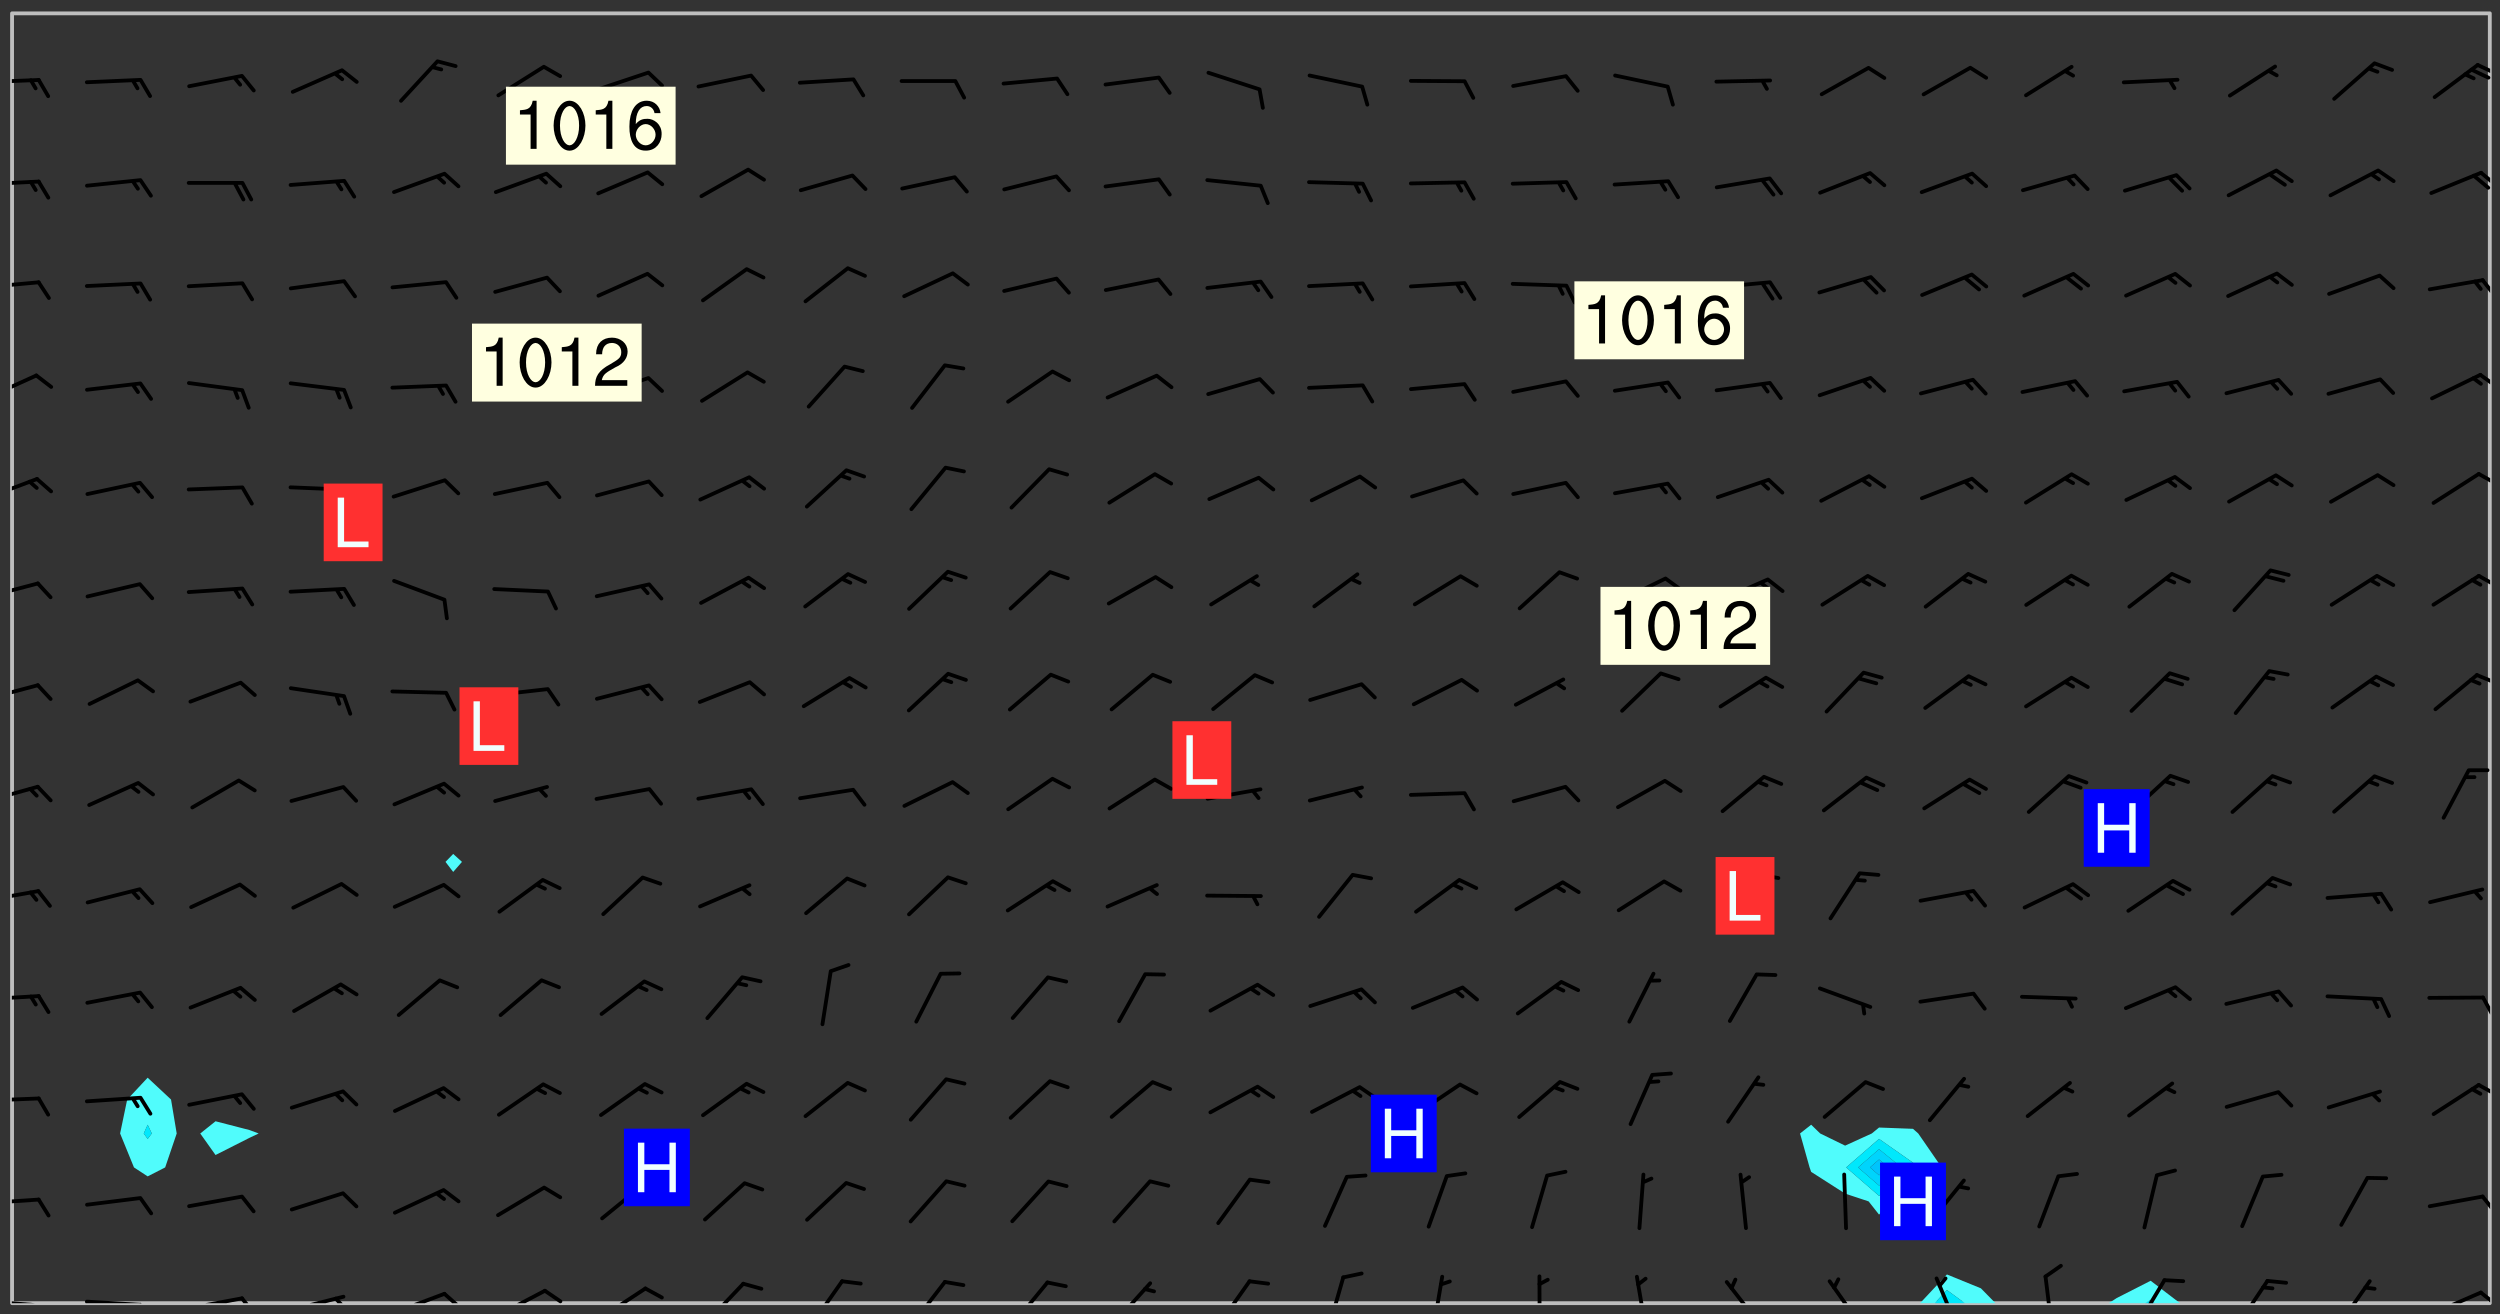 <svg xmlns="http://www.w3.org/2000/svg" role="img" xmlns:xlink="http://www.w3.org/1999/xlink" viewBox="142.45 309.95 326.84 171.84"><rect x="142.45" y="309.95" width="326.84" height="171.84" fill="#333333" stroke="none"/><defs><clipPath id="a"><path d="M144 311.672h1v168.656h-1zm0 0"/></clipPath><clipPath id="b"><path d="M144 311.672h324v168.656H144zm0 0"/></clipPath><clipPath id="c"><path d="M393 476h11v4.328h-11zm0 0"/></clipPath><clipPath id="d"><path d="M395 478h5v2.328h-5zm0 0"/></clipPath><clipPath id="e"><path d="M418 477h10v3.328h-10zm0 0"/></clipPath><clipPath id="f"><path d="M422 479h3v1.328h-3zm0 0"/></clipPath><clipPath id="g"><path d="M467 311.672h1v168.656h-1zm0 0"/></clipPath><clipPath id="h"><path d="M144 479h4v1.328h-4zm0 0"/></clipPath><clipPath id="i"><path d="M147 480h2v.328h-2zm0 0"/></clipPath><clipPath id="j"><path d="M153 479h9v1.328h-9zm0 0"/></clipPath><clipPath id="k"><path d="M160 480h3v.328h-3zm0 0"/></clipPath><clipPath id="l"><path d="M166 479h9v1.328h-9zm0 0"/></clipPath><clipPath id="m"><path d="M173 479h3v1.328h-3zm0 0"/></clipPath><clipPath id="n"><path d="M180 479h8v1.328h-8zm0 0"/></clipPath><clipPath id="o"><path d="M186 479h2v1.328h-2zm0 0"/></clipPath><clipPath id="p"><path d="M193 478h8v2.328h-8zm0 0"/></clipPath><clipPath id="q"><path d="M200 478h3v2.328h-3zm0 0"/></clipPath><clipPath id="r"><path d="M207 478h7v2.328h-7zm0 0"/></clipPath><clipPath id="s"><path d="M213 478h3v2.328h-3zm0 0"/></clipPath><clipPath id="t"><path d="M220 478h8v2.328h-8zm0 0"/></clipPath><clipPath id="u"><path d="M234 477h6v3.328h-6zm0 0"/></clipPath><clipPath id="v"><path d="M248 477h5v3.328h-5zm0 0"/></clipPath><clipPath id="w"><path d="M261 477h6v3.328h-6zm0 0"/></clipPath><clipPath id="x"><path d="M274 477h6v3.328h-6zm0 0"/></clipPath><clipPath id="y"><path d="M287 477h7v3.328h-7zm0 0"/></clipPath><clipPath id="z"><path d="M301 477h6v3.328h-6zm0 0"/></clipPath><clipPath id="A"><path d="M315 476h4v4.328h-4zm0 0"/></clipPath><clipPath id="B"><path d="M329 476h3v4.328h-3zm0 0"/></clipPath><clipPath id="C"><path d="M343 476h1v4.328h-1zm0 0"/></clipPath><clipPath id="D"><path d="M356 476h2v4.328h-2zm0 0"/></clipPath><clipPath id="E"><path d="M367 477h6v3.328h-6zm0 0"/></clipPath><clipPath id="F"><path d="M381 477h5v3.328h-5zm0 0"/></clipPath><clipPath id="G"><path d="M395 476h4v4.328h-4zm0 0"/></clipPath><clipPath id="H"><path d="M409 476h2v4.328h-2zm0 0"/></clipPath><clipPath id="I"><path d="M421 477h5v3.328h-5zm0 0"/></clipPath><clipPath id="J"><path d="M434 477h6v3.328h-6zm0 0"/></clipPath><clipPath id="K"><path d="M447 477h6v3.328h-6zm0 0"/></clipPath><clipPath id="L"><path d="M460 478h8v2.328h-8zm0 0"/></clipPath><clipPath id="M"><path d="M466 478h2v2.328h-2zm0 0"/></clipPath><clipPath id="N"><path d="M144 466h4v2h-4zm0 0"/></clipPath><clipPath id="O"><path d="M466 466h2v3h-2zm0 0"/></clipPath><clipPath id="P"><path d="M144 453h4v2h-4zm0 0"/></clipPath><clipPath id="Q"><path d="M466 451h2v3h-2zm0 0"/></clipPath><clipPath id="R"><path d="M144 439h4v2h-4zm0 0"/></clipPath><clipPath id="S"><path d="M466 440h2v3h-2zm0 0"/></clipPath><clipPath id="T"><path d="M144 426h4v2h-4zm0 0"/></clipPath><clipPath id="U"><path d="M144 412h4v3h-4zm0 0"/></clipPath><clipPath id="V"><path d="M144 399h4v3h-4zm0 0"/></clipPath><clipPath id="W"><path d="M466 397h2v3h-2zm0 0"/></clipPath><clipPath id="X"><path d="M144 385h4v4h-4zm0 0"/></clipPath><clipPath id="Y"><path d="M466 384h2v3h-2zm0 0"/></clipPath><clipPath id="Z"><path d="M144 372h4v4h-4zm0 0"/></clipPath><clipPath id="aa"><path d="M466 371h2v3h-2zm0 0"/></clipPath><clipPath id="ab"><path d="M144 358h4v5h-4zm0 0"/></clipPath><clipPath id="ac"><path d="M466 358h2v3h-2zm0 0"/></clipPath><clipPath id="ad"><path d="M144 346h4v2h-4zm0 0"/></clipPath><clipPath id="ae"><path d="M466 346h2v3h-2zm0 0"/></clipPath><clipPath id="af"><path d="M144 333h4v2h-4zm0 0"/></clipPath><clipPath id="ag"><path d="M466 332h2v3h-2zm0 0"/></clipPath><clipPath id="ah"><path d="M465 332h3v3h-3zm0 0"/></clipPath><clipPath id="ai"><path d="M144 320h4v1h-4zm0 0"/></clipPath><clipPath id="aj"><path d="M466 318h2v2h-2zm0 0"/></clipPath><clipPath id="ak"><path d="M465 318h3v3h-3zm0 0"/></clipPath><g id="al" clip-path="url(#clip1)"><path fill="#fff" fill-opacity="0" fill-rule="evenodd" d="M0 0h1000v1000H0zm0 0"/><path fill="#d3d3d3" fill-opacity="0" fill-rule="evenodd" d="M162.152 355.867l-.234.293.059.234.117.172.176.234.293.348.113.059.117-.172.059-.234.176-.176.465-.176h.699l.234.293.289.816.059.176.176.23.352.234.699.699.172.176.234.348.234.41.289.582.41.465.23.234.234.176.117.23.176.293.172 1.164v.234l.059.289.059.117.117.117.348.41.117.172.176.176.176.234.117.172.172.352.059.234.234.406.234-.059-.176.176-.059.93h-.582l-.234-.113-.348.113-.117.117-.059.293-.059.176-.117.172-.465.293-.059.234-.059.113v.645l.059.172v.41l.059.059v.406l.059.406.117.176.059.059.23.641-.059.293v.699l-.059.582v.234l-.059.23-.055.352v1.922l.055.117h.426l-.367.117-.023.352.891 1.168 1.742.539 1.34.359v.539l.09.809.535.715 1.52.27.891-.086.09 1.164.535.18 1.16-.18 2.055-.984 1.16-.363 1.879-.176 1.695-.18-.18.719-1.516.086-1.25.09-.805.27-1.074.809.27.719.535.898-.18.625-.266.809.266 1.078.625.898.805.18 1.25-.18-.266.723.098.504.055.293v.172l.059.293v.406l.176.117.352.117h.406l.293-.176.113-.117.059-.117.117-.23.059-.176.352-.465.23-.176.176-.059.176.059.059.176.117.988.055.469.059.172.117.234.176.059.816.059h.289l.117.234.059.406.059.352v1.105l.117.293.117.348.289.699.176.352.582.754.352.176.172.059.469.234.641.465.348.234.293.176.293.055.23.062.816.348.293.176.113.172.352.352.117.176.523.641v.289l.059.352v.348l.059.352.059.289.117.059.172.059h.176l.582.234.176.117.176.289.176.234.113.234.293.23.117.117v.41l.059.055.289.234.234.117.059.117.117.172.059.117.23.234.059.176.234.059.117.059-.117.113-.059.117v.117l-.117.293-.117.289v.582l.176.117.117.059.059.117.117.117.113.059.176.348.059.352.059.406v.176l-.059.176-.117.699v.172l.117.176.293.293h.406l.176.117.117.172.117.293v.234h-.527l-.23-.234h-.234l-.176.059-.059.699.059.348.117.176.176.41.117.23.289.469.176.055h.523l.234.059.758.641.059.293v.234l.059.059.23.348v.352l-.117.172v.293l.293.289.293.176.172.059.293.176.293.117.582.406.289.234.293.176.219.16.016.012.23.176.641.523.176.234.117.176.176.176.113.172v.641l.117.176.469.117.582.117.234.059.23.113.293.117.113.059.586.352.289.172.176.062.176.055.176.059.699.352.289.176.234.055.289.176.234.117.641.406.293.117.172.059.234.059.41.059.23.059.234.117.059.172-.41.176.469.059.059.293.113.234.176.055.234.059.176.059.406.117.641.234.117.172.059.234v.176l-.059.117-.059.406.234.234.117.059.348.117.641.23.176.117.289.117.176.176.234.465.582 1.105.176.176.348.176.176.117.352.117 1.047.523.234.059.465.113.293.059.465.176.758.582.234.234.348.465.176.176.289.234.816.699.293.176.289.289.293.176.293.289.695.641.176.176.293.234.289.234.469.289.641.582.348.234.234.293.348.348.352.465.934.992.348.406.117.176.234.059.113.117.645.176.23.113.234.059.293.176.23.117.934.699.406.406.234.176.406.176.234.117.816.348.348.234.234.117.293.289.23.117.758.352.352.172.23.059.293.117.234.059.871.176h.816l.469.23.172.059.875.699.465.117.293.059.176.059.23.059.469.059.348.059.352.059.406.059h.293l.172.059v.23l.176.176h.293l.348.059.352.059.699.117h.641l.465-.234.293-.176.172-.117.41-.172.289-.176.934-.465.469-.293.523-.293.465-.172.465-.176 1.051-.465.289-.117.41-.117.289-.117.527-.176 1.516-.699.582-.348.289-.059.293-.059.348-.117.875-.23.352-.117h.113l.234-.059.875-.234.234-.059h.812l.352-.059.816-.117.172-.059.352-.055.293-.059.23-.059.816-.176.176-.059h.348l.234-.059.465-.117.758-.172.234-.059h.348l.41-.117.289-.059 1.285-.059h.289l.41-.059.23-.059h.176l.875-.117h.406l.41-.117h.348l.352-.113.871-.059h1.75l1.047.289.41.117.289.117.352.117.289.117 1.051.172.289.059h.293l.293.059.172.059.41.059.172.059.117.059h.117l.117.059.352.059h.113l.41.066 1.922.395 1.926.395 1.52.449 1.695.719 2.145.805 1.605-.719 1.43-.805 1.16-1.078 1.25-.449 3.035-.719 1.875-.359 2.145-1.348 2.234-1.254 2.5-1.258 1.695-.449 1.785-.18 1.16-.27.625.539 1.34-.27.715-.988.984-1.344.445-.18.805-.359 1.875-.539 1.785-.449 1.25-.27 1.16-.09 1.699-.09 1.961-.27 1.25-.09h.539l.625-.09h.891l2.145-.18 2.41-.18 2.59-.09 1.695.18 1.609.09 1.43.359 1.16.719 1.875.988 1.16 1.527.266.715.629.09.355.898.535.539.535 1.527 1.074.359h.535l-.805.535.09 1.707.715 2.695.891.805.895.988.715 1.258 1.785.539 1.52-.18.355 1.344 1.609-.805.98-.539.27.27.316-.215.219-.145.801.449.449-.359h.355l.535-.27.539-.719.535-.27.625-.988 1.16.449.84.371 1.395.617 1.695-.18h1.605l1.785.09.18-1.707.535-1.344.805.27.492.848.402.406-.09.539v.359l.715.449.711-.27h1.43l.359.988.445 1.258.715 1.344 1.25.629 1.695.629.715-.18.18-.539.98-.09.449.359.086 1.258-.266.629-.535.18v.539l.715.984.266.539.984.988.801 1.078-.266.359-.09.898-.625 2.332-.355 2.066-.09 1.793-.18.719-.09.539v1.438l-.98 1.883-.359 1.707-.535.898-.805 1.168-.266.539 2.055 1.254.086.359-.355.539-.09-.18v.809l.09 1.438-.445.715-1.074.094-.266.715.535.898.805.719 1.16.809 1.34.27.445.359-.355.449-1.789-.09-1.25-.449-.715-.719-.625-.09-.176 3.59-.188 1.309h89.359V311.703h-55.27v49.082l.762.125 3.289.543 2.023 2.836v2.754l2.352.332 2.348.332h4.051l-1.379 4.16-2.023.707-2.023.703-.543.344-2.594 1.617-.188.117-2.023-2.078-.73-2.742-2.672-2.078-1.375-3.5-.066-.082-1.957-2.672 2.75-1.418v-49.082H294.422v91.414l.117.031.133.012.074.074.105.047.09.059.086.059.09.059.297.297.059.09.031.117.027.117.016.137-.031.117-.059.09-.059.086-.043.105-.047.102-.027.121v.145l.176.27.148.148.074.086.074.074.043.105.062.09.059.086.043.105.059.09.047.102.043.105.059.086.117.18.074.074.062.086.059.09.043.105.059.09.059.086.062.09.059.09.043.102.117.18.074.074.059.086.074.074.09.059.105.047h.148l.133-.016.133.016.102-.047.074-.074.047-.102-.016-.133v-.148l-.047-.105-.027-.117-.047-.102-.027-.121-.043-.102-.062-.09-.043-.102-.043-.105-.031-.117-.016-.133-.012-.137.086-.059.059-.086.121-.031.043.105.016.133v.117l.059.102.059.09.09.059.148.148.059.09.043.105-.012.102.086.059.105.047.086.059.09.059.074.074-.117.027-.105.047-.086.059-.074.074-.059.09-.062.086-.027.121-.047.102-.043.105-.031.117-.012.133-.016.133v.148l.027.117.047.105.043.102.059.09.074.074.09.059.074.074.09.059.059.09.043.105.047.102.117.031.133.016h.148l.117-.031.105.043.043.105.047.102.027.121L299.5 410l.027.117.031.121.027.117.105.043.102.047.133-.016.148.148.062.086.074.074.07.074.09.062.105.043.102.043.117.031.137.016.117-.031.074-.074.027-.117-.012-.133-.031-.121-.027-.117.043-.105h.117l.09.062.117.027h.148l.133.016h.148l.133.016.133-.016h.148l.133-.016.133-.012.137.012.117-.027.133-.016.191-.059-.059.176-.016.133-.027.121-.016.133-.059.086-.133.016-.105.047-.105.043-.117.031-.117.027-.266.031h-.148l-.133.016-.074.074.059.086.148.148.117.18.074.07.09.062.09.059.086.059.09.059.102.043.105.062.105.043.086.059.105.047.102.043.18.117.059.09-.043.102-.047.105.016.133.223.223.059.09.043.102.031.121.043.102.016.133.031.117.012.137.031.117.148.148.102.043.105.043.117.031.133.016.137.016h.117l.117-.031.09-.059.043-.105.047-.102.043-.105.031-.117.012-.133v-.148l-.012-.133-.016-.133-.031-.117-.043-.105-.047-.105-.043-.102-.043-.105-.016-.133.016-.133.027-.117.031-.117.027-.121.047-.102.09-.059.086-.062.074-.074.09-.059.223-.223.059-.086.074-.074.117-.18.059-.086v-.148l-.074-.074-.102-.047-.105-.043-.102-.043-.059-.09-.047-.105-.027-.117.09-.059.117-.031.102-.043.18-.117.148-.148.012-.133-.012-.105-.09-.059-.133.016h-.148l-.133.016-.133-.016-.121-.031-.086-.059-.074-.074-.059-.09-.062-.086-.117-.18-.059-.086.031-.121.086-.059.121-.031.059-.086v-.121l-.031-.117-.059-.09-.059-.086-.047-.105-.027-.117-.016-.133.059-.09.074-.074.09-.059.117-.18.074-.074.059-.086.148-.148.121-.031.133-.016.133.016.074.074.043.105.016.133-.031.117-.117.031-.133.012-.148.148-.043.105-.047.102-.027.121-.031.117v.148l.031.117.043.105.059.09.074.07.074.074.117.031.121.027.117-.027.133-.016h.117l.09.059.074.074.047.105.059.086.102.047.133.016.105.043.086.059-.012.105-.074.074-.18.117-.059.09-.09.059-.07.074-.074.074-.062.09-.027.117-.016.133.016.133-.016.133v.148l.016.133.027.117.031.121.074.074.09.059.086.059.09.059.117.031v.086l-.102.047-.09.059-.266.031-.117.027h-.148l-.105.043-.102.047-.059.09-.062.234-.012.133-.031.121-.016.133v.293l-.012.133.012.137.016.133.133.016.133.012.121.031.086.059.074.074.047.105.043.102.016.133v.445l-.016.133v.445l.031.266.027.117.016.133.031.117.086.211.031.266v.148l-.031.117-.027.117-.031.121-.027.117-.031.117-.031.121-.012.133-.016.133.09.059.117-.031.102.016.047.105-.031.266v.441l-.043.105-.047.105-.043.102-.043.105-.059.086-.031.121-.043.117-.031.117-.016.133.016.133.059.09.105.047.086.059.059.086-.012.137-.031.117-.043.102v.445l-.016.133v.148l-.031.117-.043.105-.027.117-.047.105-.043.102-.031.121-.027.117-.031.133-.031.117-.027.117-.043.105-.031.117-.031.121-.012.133-.016.133v.297l.027.117v.148l.047.398.027.117.059.09.121.031h.148l.133-.016.059.09v.117l-.059.09-.09.059-.102.043-.105.047-.09.059-.086.059-.137.016-.117-.031-.133-.016-.102.047-.062.086-.012.137-.016.133-.031.117-.027.117-.016.133-.031.121v.297l.016.133.031.117v.148l.012.133v.148l-.027.117-.047.102-.027.121-.031.117-.059.09-.074.074-.102.043-.105.047-.117.027-.121.031-.102-.047.059-.086.105-.047.027-.117.031-.117.027-.121.031-.117v-.148l.016-.133-.031-.117-.043-.105-.105.016-.074.074-.102.043-.09.062-.074.074-.043.102-.016.133-.031.117L304.25 426l-.031.117-.027.117-.031.121-.027.117-.031.117-.043.105-.09.059h-.09l-.117-.031-.031-.086.016-.137-.031-.117v-.148l-.012-.133v-.148l-.062-.234-.027-.121-.043-.102-.047-.105-.059-.086-.059-.09-.043-.105-.062-.086-.148-.148-.07-.074-.105-.047-.105-.043-.102-.043-.297-.297-.09-.074-.086-.059-.105-.043-.09-.062-.086-.059-.105-.043-.09-.059-.086-.062-.074-.07-.105-.047-.086-.059-.105-.043-.09-.062-.102-.043-.105-.043-.086-.059-.105-.047-.105-.043-.102-.047-.09-.059-.102-.043-.105-.043-.09-.062-.117-.027-.133-.016-.133.016H299.75l-.133.016-.117-.031-.09-.059-.074-.074-.09-.059-.102-.047h-.148l-.121-.027-.102-.043-.074-.074-.117-.18-.09-.059-.102-.043-.09-.062-.105-.043-.09-.059-.086-.059-.105-.047-.059-.086-.059-.09-.043-.105-.047-.102-.074-.074-.086-.059-.074-.074-.09-.059-.223-.223-.043-.105-.031-.266.105-.043h.145l.105.043.074.074.09.059.086.059.105.047.09.059.148.148.07.074.148.148.062.086.074.074.086.059.074.074.09.062.09.059.086.059.27.176.102.047.105.043.102.043.047-.074.059-.086.074-.074.07-.074.105.043.074.074.059.09.043.102.047.105.043.105.121.027.117-.027.074-.09.043-.105.059-.09.074-.074.105-.043.117-.027.133.012.09.059.148.148.059.09.043.105.047.102.043.105.043.102.105.047.105.043.133.016.086-.059.059-.09.074-.074.105-.043.117.027.105.047.102.043.105.043.102.047.18.117v.117l-.016.133.016.133.016.137.059.086.102.047.121.027.117.031h.148l.117-.031.059-.09.18-.117.059-.09.074-.074.059-.086.117-.18.18-.117.117.031.09.059.043.074-.016.133v.117l.09.059h.148l.133-.016.133-.012.266-.031.105-.043.117-.031.121-.027.074-.074.07-.074.062-.09-.016-.105-.047-.102-.102-.043-.105-.016-.117.027-.266.031h-.148l-.074-.074-.09-.059-.117-.031-.117-.027-.133-.016h-.148l-.133.016h-.297l-.105-.047-.148-.148-.043-.102-.059-.09.223-.223.086-.059.105-.043.117-.031.133-.016.133.016.137.016.102.043.133-.012.09-.062.102-.043.062-.09-.047-.102-.09-.059-.117-.031-.102-.043-.059-.09-.062-.09v-.117l.016-.133.105-.047.074-.07v-.121l-.09-.059-.031-.117.09-.059.074-.074.043-.105.059-.09.047-.102.016-.133v-.148l-.047-.105-.043-.102-.09-.059-.133-.016-.102-.043-.137-.016-.117-.031h-.445l-.133-.016-.133-.012-.133-.016-.117-.031h-.148l-.133-.016-.133-.012-.266-.031-.121-.043-.086-.059-.074-.074v-.148l.012-.133.105-.047.102-.043.133-.016h.152l.133-.016h.293l.121.031.102.043.09.059.234.062.121-.047.09-.059.102-.043.133-.016.105.043.102.047.133.012.121-.027h.145l.121-.031.117-.027.105-.047.074-.074.086-.059.148-.148.059-.086.047-.105.027-.117.016-.105-.102-.043-.09-.059-.117-.031-.105-.043-.09-.062-.074-.086-.074-.074-.102-.043-.105-.047-.102-.043-.059-.09-.047-.102-.086-.211-.062-.086-.059-.09-.074-.074-.086-.059h-.27l-.117.031-.09.059-.102.043-.133.016-.105-.016-.027-.117-.062-.09-.117-.031-.102-.043-.148-.148-.031-.117-.016-.105.074-.074.18-.117.117-.027.117-.031.137.016.102.043.105.043.102.047.105.043.117.031.133.016.117.027.133.016.105-.016.09-.059-.074-.074-.105-.043-.074-.074-.074-.09-.148-.148-.086-.059-.09-.059-.074-.074-.09-.059-.102-.047-.121-.027-.102-.047-.105-.043-.117-.031-.102-.043-.121-.031h-.148l-.117.031-.105.043-.086.062-.18.117-.086.059-.09.059-.105.047-.086.059-.105.043-.102.043-.105.047-.074.074-.059.09-.059.086-.047.105-.059.086-.074.074-.133-.012-.117-.031h-.117l-.074.074-.09.059-.074.074-.09.059-.086.059-.105.047-.102.043-.137.016-.102-.043-.148-.148-.105-.047h-.086l-.105.047-.102.043-.121.031-.117-.031-.074-.074v-.117l.031-.121.074-.07.059-.09.074-.074.117-.031.105-.043h.293l.133-.016.137-.016.102-.043.09-.059.102-.047.09-.059.133-.012.09.059.133.012.09-.059.086-.059.105-.043.09-.059.086-.062.09-.059.148-.148.059-.086.059-.09.105-.043.133-.016.117.027.121.031.059-.059.059-.09.031-.266.027-.117.105.012.133.016.102-.043.09-.059.059-.09.074-.074.059-.09.047-.102.012-.133-.012-.133-.047-.105-.148-.148-.059-.09-.059-.086-.043-.105v-.445l.016-.133v-.148l.012-.133-.059-.059-.09.059-.102-.043-.18-.117-.086-.059-.062-.09-.059-.09-.074-.074-.086-.059-.121.031-.102.012-.105.047-.086.059-.105.043-.148.148-.09.059-.086.059-.09.062-.105.043-.133.016v-.121l.105-.043.117-.031.074-.07.043-.105v-.148l-.027-.117-.148-.148-.133-.016h-.148l-.117.031-.105.043-.102.043-.09.062-.117.027-.074-.074.012-.133-.043-.102-.043-.105-.09-.059-.117.027-.121.031-.117.031-.102.043-.121.031-.102.043-.105.043-.09.059-.102.016v-.117l.016-.133-.059-.09-.074.043-.148.148-.059.09-.074.074-.047.105-.043.102-.074.074-.059.09-.074.074-.059.086-.074.074-.09.062-.074.07-.074.074-.102.016-.133.016-.105-.043v-.121l.148-.148.043-.102.059-.09.047-.102.043-.105.059-.09.031-.117.043-.102.031-.121.027-.117.047-.105.043-.102.043-.105.074-.07.09-.062.09-.059.102-.043h.297l.266-.031.105-.043-.074-.074-.117-.031-.105-.043-.09-.059-.102-.047-.09-.059-.102-.043-.105-.043-.09-.062-.086-.059-.105-.043-.102-.043-.121-.031-.117-.031-.102-.043L297.5 410.25l-.102-.043-.09-.059-.043-.105-.016-.133.102-.043.133-.016.137.016.133-.016.102-.043.059-.09.016-.105-.09-.059-.074-.074-.102-.043-.09-.059-.148-.148-.043-.105-.016-.133v-.293l-.059-.09-.09-.059-.074-.074-.043-.105-.031-.117-.059-.09-.074-.074-.117-.027-.074-.074-.09-.059-.09-.062-.086-.059-.074-.074-.059-.086-.047-.105-.086-.059-.148-.148-.195-.059-.133.016-.102.043-.074.074-.047.102-.043.105-.059.09-.059.086-.297.297-.09.059h-.086l-.062-.086-.043-.105.031-.117.059-.09.027-.117-.012-.133-.09-.062-.105.047-.117.027-.117.031-.27.176-.102.047-.117.027-.105.047-.09.059-.102.043-.059-.086-.047-.105.016-.133.047-.105.07-.074.074-.07.059-.09v-.148l-.043-.105h-.238l-.102.047-.031.117-.027.117-.031.121-.074.043-.133.016-.074-.047-.043-.102-.043-.105-.047-.102-.043-.105-.121.031-.102.043-.133.016-.117.031-.105.043-.09.059-.102.047-.121.027-.133.016-.102-.043-.059-.09-.047-.105-.043-.102-.043-.105v-.117l.059-.09.086-.059.18-.117.102-.047.105-.043.105-.059.102-.043.09-.062.102-.043.105-.059.102-.047.09-.059.105-.043.102-.043.09-.062.102-.043.137-.016.117.031.102.043.121.031.102.043.105.047.102.043.105.043.102.047.105.043.102.043.105.047.086.059.105.043.117.031.105.043.102.047.09.059.105.043.102.043.105.047.117.027.102.047.121.027h.148l.086-.059.016-.102.059-.09-.027-.117-.074-.074-.117-.18-.074-.074-.09-.074-.18-.117-.086-.059-.105-.043-.102-.047-.27-.176-.059-.09-.074-.074-.059-.09-.043-.102-.031-.117-.016-.137v-.562l-.012-.133-.016-.133-.031-.117-.016-.133-.012-.133-.031-.121-.223-.223-.059-.086-.016-.105.031-.117.133-.016v-91.414H172.992v1.453l-.059.234-.352 1.051-.172.523-.117.348-.176.41-.117.172-.234.293-.23.059h-.352l-.117.059-.23.406v.293l.117.176.23.23.117.234.641.758.293.465.176.234.23.352.234.348.641.816.176.465.172.41.117.695.176.469.117 1.398.059.465v.875l.117 1.047v4.781l-.059.465-.352 1.281-.176.523-.113.41-.352.93L172.934 336l-.234.582-.117.176-.172.348-.176.406-.352.816-.059.293-.113.293-.117.289-.059.176-.117.875-.059.406-.059.117-.059.176-.059.172-.23.527-.117.172v.234l-.117.234-.059.172-.176.586v.289l-.059.176v.293l-.059.113-.059.527v.172l-.055.234v2.621l-.176.816-.117.176-.176.234-.117.172-.113.234-.586.934-.23.289-.293.465-.176.234-.289.352-.352.699-.113.23-.176.41-.176.23-.406.527-.816.699-.293.172-.289.234-.176.117-.176.176-.523.406-.527.176-.172.176-.234.055-.641.176h-.758m12.211 31.023l-1.074.449.359.895 1.25-.715.445-.539-.98-.09"/><path fill="#d3d3d3" fill-opacity="0" fill-rule="evenodd" d="M201.508 416.598h-.895l.449.629.98.359.805-.09.445-.988-.176.09-.715-.355-.895.355m154.621 59.07l-.059-.523v-.293l.113-.293.059-.23.469-.469h.113l.117-.113.117-.059h.176l.234-.059h.348l.234.059.117.059.23.172.059.176.117.582v.293l-.117.176-.172.289-.176.176-.527.523-.23.234-.117.059h-.176l-.117-.059-.406-.293-.176-.117-.117-.059-.059-.113-.055-.117m6.641-10.957l-.059-.172v-1.109l.059-.172.176-.059.172-.059h.176l.234-.059.117.059.059.699-.059.172-.117.176-.117.059-.234.523-.113.059h-.234l-.059-.117m9.613-14.391l-.117-.176v-.699l.293-.875.117-.172.176-.352.113-.23.117-.293.352-.758.117-.23.172-.234h.176l.117-.059h.641l.117.059.234.234.172.113.352.293.117.117.113.176v.113l.117.059.117.117v.699l-.059.176v.23l-.059.176-.348 1.051-.117.23-.117.234-.117.059-.23.234-.641.289h-.875l-.41-.117-.641-.465"/><path fill="none" stroke="#bebebe" stroke-linecap="round" stroke-linejoin="round" stroke-miterlimit="10" stroke-width=".5" d="M467.957 311.695H144.027v168.625h323.93v-168.625"/><g clip-path="url(#a)"><path fill="#fff" fill-opacity="0" fill-rule="evenodd" d="M144 475.891v4.438h.004H144V311.672h.004H144v164.219"/></g><g clip-path="url(#b)"><path fill="#fff" fill-opacity="0" fill-rule="evenodd" d="M144.004 480.328V311.672h17.75v139.172l-2.676 2.855-.926 4.438 1.812 4.438 1.789 1.172 2.289-1.172 1.508-4.438-.742-4.438-3.055-2.855V311.672h8.875v144.867l-2 1.598 2 2.816 4.438-2.246 1.203-.57-1.203-.449-4.438-1.148V311.672h31.07v109.918l-1.008 1.039 1.008 1.316 1.148-1.316-1.148-1.039V311.672h177.535v145.32l-1.453 1.145 1.246 4.438.207.582 4.438 2.84 3.074 1.02 1.363 1.727 1.543-1.727 2.895-.688 3.75-3.754-3.062-4.438-.688-.609-4.438-.168-.949.777-3.488 1.59-3.258-1.59-1.18-1.145V311.672h88.762v168.656h-40.531l-3.848-2.938-4.438 2.262-1.043.676h-14.801l-1.91-1.949-4.441-1.812-3.516 3.762H144.004"/></g><path fill="#50fcfc" fill-rule="evenodd" d="M159.965 462.574l-1.812-4.438.926-4.438 2.676-2.855v6.152l-.512 1.141.512.715.539-.715-.539-1.141v-6.152l3.055 2.855.742 4.438-1.508 4.438-2.289 1.172-1.789-1.172"/><path fill="#00e8fc" fill-rule="evenodd" d="M161.754 458.852l-.512-.715.512-1.141.539 1.141-.539.715"/><path fill="#50fcfc" fill-rule="evenodd" d="M170.629 460.953l-2-2.816 2-1.598 4.438 1.148 1.203.449-1.203.57-4.438 2.246m31.07-37.008l-1.008-1.316 1.008-1.039 1.148 1.039-1.148 1.316m177.328 38.629l-1.246-4.438 1.453-1.145 1.18 1.145 3.258 1.59 3.488-1.59.949-.777v1.484l-4.297 3.73 4.297 3.723 4.438-3.23.492-.492-.492-.621-4.438-3.109v-1.484l4.438.168.688.609 3.062 4.438-3.75 3.754-2.895.688-1.543 1.727-1.363-1.727-3.074-1.02-4.438-2.84-.207-.582"/><path fill="#00e8fc" fill-rule="evenodd" d="M388.109 466.297l-4.297-3.723 4.297-3.73v1.348l-2.742 2.383 2.742 2.375 2.93-2.375-2.93-2.383v-1.348l4.438 3.109.492.621-.492.492-4.438 3.23"/><path fill="#00d4fc" fill-rule="evenodd" d="M388.109 464.949l-2.742-2.375 2.742-2.383v1.352l-1.188 1.031 1.188 1.031 1.27-1.031-1.27-1.031v-1.352l2.93 2.383-2.93 2.375"/><path fill="#00c4fc" fill-rule="evenodd" d="M388.109 463.605l-1.188-1.031 1.188-1.031 1.27 1.031-1.27 1.031"/><g clip-path="url(#c)"><path fill="#50fcfc" fill-rule="evenodd" d="M393.469 480.328h1.906l1.609-1.723 2.355 1.723h3.996l-1.91-1.949-4.441-1.812-3.516 3.762"/></g><g clip-path="url(#d)"><path fill="#00e8fc" fill-rule="evenodd" d="M395.375 480.328l1.609-1.723 2.355 1.723H395.375"/></g><g clip-path="url(#e)"><path fill="#50fcfc" fill-rule="evenodd" d="M418.137 480.328l1.043-.676 4.438-2.262 3.848 2.938h-3.281l-.566-.434-.73.434h-4.75"/></g><g clip-path="url(#f)"><path fill="#00e8fc" fill-rule="evenodd" d="M422.887 480.328l.73-.434.566.434h-1.297"/></g><g clip-path="url(#g)"><path fill="#fff" fill-opacity="0" fill-rule="evenodd" d="M467.996 480.328H468V311.672h-.004H468v168.656h-.004"/></g><g clip-path="url(#h)"><path fill="none" stroke="#000" stroke-linecap="round" stroke-linejoin="round" stroke-miterlimit="10" stroke-width=".5" d="M147.504 480.613l-7.008-.566"/></g><g clip-path="url(#i)"><path fill="none" stroke="#000" stroke-linecap="round" stroke-linejoin="round" stroke-miterlimit="10" stroke-width=".5" d="M147.504 480.613l.973 2.25"/></g><g clip-path="url(#j)"><path fill="none" stroke="#000" stroke-linecap="round" stroke-linejoin="round" stroke-miterlimit="10" stroke-width=".5" d="M160.824 480.535l-7.016-.414"/></g><g clip-path="url(#k)"><path fill="none" stroke="#000" stroke-linecap="round" stroke-linejoin="round" stroke-miterlimit="10" stroke-width=".5" d="M160.824 480.535l1.02 2.23"/></g><g clip-path="url(#l)"><path fill="none" stroke="#000" stroke-linecap="round" stroke-linejoin="round" stroke-miterlimit="10" stroke-width=".5" d="M174.086 479.688l-6.91 1.285"/></g><g clip-path="url(#m)"><path fill="none" stroke="#000" stroke-linecap="round" stroke-linejoin="round" stroke-miterlimit="10" stroke-width=".5" d="M174.086 479.688l1.527 1.918"/></g><g clip-path="url(#n)"><path fill="none" stroke="#000" stroke-linecap="round" stroke-linejoin="round" stroke-miterlimit="10" stroke-width=".5" d="M187.352 479.477l-6.816 1.707"/></g><g clip-path="url(#o)"><path fill="none" stroke="#000" stroke-linecap="round" stroke-linejoin="round" stroke-miterlimit="10" stroke-width=".5" d="M186.363 479.723l.82.91"/></g><g clip-path="url(#p)"><path fill="none" stroke="#000" stroke-linecap="round" stroke-linejoin="round" stroke-miterlimit="10" stroke-width=".5" d="M200.551 479.098l-6.582 2.461"/></g><g clip-path="url(#q)"><path fill="none" stroke="#000" stroke-linecap="round" stroke-linejoin="round" stroke-miterlimit="10" stroke-width=".5" d="M200.551 479.098l1.84 1.629"/></g><g clip-path="url(#r)"><path fill="none" stroke="#000" stroke-linecap="round" stroke-linejoin="round" stroke-miterlimit="10" stroke-width=".5" d="M213.688 478.699l-6.227 3.258"/></g><g clip-path="url(#s)"><path fill="none" stroke="#000" stroke-linecap="round" stroke-linejoin="round" stroke-miterlimit="10" stroke-width=".5" d="M213.688 478.699l2.027 1.383"/></g><g clip-path="url(#t)"><path fill="none" stroke="#000" stroke-linecap="round" stroke-linejoin="round" stroke-miterlimit="10" stroke-width=".5" d="M226.828 478.402l-5.875 3.852"/></g><path fill="none" stroke="#000" stroke-linecap="round" stroke-linejoin="round" stroke-miterlimit="10" stroke-width=".5" d="M226.828 478.402l2.152 1.18"/><g clip-path="url(#u)"><path fill="none" stroke="#000" stroke-linecap="round" stroke-linejoin="round" stroke-miterlimit="10" stroke-width=".5" d="M239.625 477.781l-4.84 5.094"/></g><path fill="none" stroke="#000" stroke-linecap="round" stroke-linejoin="round" stroke-miterlimit="10" stroke-width=".5" d="M239.625 477.781l2.363.656"/><g clip-path="url(#v)"><path fill="none" stroke="#000" stroke-linecap="round" stroke-linejoin="round" stroke-miterlimit="10" stroke-width=".5" d="M252.543 477.457l-4.043 5.746"/></g><path fill="none" stroke="#000" stroke-linecap="round" stroke-linejoin="round" stroke-miterlimit="10" stroke-width=".5" d="M252.543 477.457l2.434.305"/><g clip-path="url(#w)"><path fill="none" stroke="#000" stroke-linecap="round" stroke-linejoin="round" stroke-miterlimit="10" stroke-width=".5" d="M265.984 477.547l-4.297 5.562"/></g><path fill="none" stroke="#000" stroke-linecap="round" stroke-linejoin="round" stroke-miterlimit="10" stroke-width=".5" d="M265.984 477.547l2.418.414"/><g clip-path="url(#x)"><path fill="none" stroke="#000" stroke-linecap="round" stroke-linejoin="round" stroke-miterlimit="10" stroke-width=".5" d="M279.387 477.617l-4.469 5.422"/></g><path fill="none" stroke="#000" stroke-linecap="round" stroke-linejoin="round" stroke-miterlimit="10" stroke-width=".5" d="M279.387 477.617l2.402.488"/><g clip-path="url(#y)"><path fill="none" stroke="#000" stroke-linecap="round" stroke-linejoin="round" stroke-miterlimit="10" stroke-width=".5" d="M292.82 477.719l-4.707 5.219"/></g><path fill="none" stroke="#000" stroke-linecap="round" stroke-linejoin="round" stroke-miterlimit="10" stroke-width=".5" d="M292.133 478.48l1.191.297"/><g clip-path="url(#z)"><path fill="none" stroke="#000" stroke-linecap="round" stroke-linejoin="round" stroke-miterlimit="10" stroke-width=".5" d="M305.809 477.461l-4.055 5.738"/></g><path fill="none" stroke="#000" stroke-linecap="round" stroke-linejoin="round" stroke-miterlimit="10" stroke-width=".5" d="M305.809 477.461l2.434.309"/><g clip-path="url(#A)"><path fill="none" stroke="#000" stroke-linecap="round" stroke-linejoin="round" stroke-miterlimit="10" stroke-width=".5" d="M318.062 476.953l-1.934 6.754"/></g><path fill="none" stroke="#000" stroke-linecap="round" stroke-linejoin="round" stroke-miterlimit="10" stroke-width=".5" d="M318.062 476.953l2.402-.512"/><g clip-path="url(#B)"><path fill="none" stroke="#000" stroke-linecap="round" stroke-linejoin="round" stroke-miterlimit="10" stroke-width=".5" d="M331 476.863l-1.176 6.93"/></g><path fill="none" stroke="#000" stroke-linecap="round" stroke-linejoin="round" stroke-miterlimit="10" stroke-width=".5" d="M330.828 477.871l1.164-.387"/><g clip-path="url(#C)"><path fill="none" stroke="#000" stroke-linecap="round" stroke-linejoin="round" stroke-miterlimit="10" stroke-width=".5" d="M343.711 476.816l.027 7.027"/></g><path fill="none" stroke="#000" stroke-linecap="round" stroke-linejoin="round" stroke-miterlimit="10" stroke-width=".5" d="M343.715 477.836l1.082-.578"/><g clip-path="url(#D)"><path fill="none" stroke="#000" stroke-linecap="round" stroke-linejoin="round" stroke-miterlimit="10" stroke-width=".5" d="M356.449 476.867l1.184 6.926"/></g><path fill="none" stroke="#000" stroke-linecap="round" stroke-linejoin="round" stroke-miterlimit="10" stroke-width=".5" d="M356.621 477.875l.969-.754"/><g clip-path="url(#E)"><path fill="none" stroke="#000" stroke-linecap="round" stroke-linejoin="round" stroke-miterlimit="10" stroke-width=".5" d="M368.199 477.555l4.312 5.547"/></g><path fill="none" stroke="#000" stroke-linecap="round" stroke-linejoin="round" stroke-miterlimit="10" stroke-width=".5" d="M368.828 478.363l.5-1.121"/><g clip-path="url(#F)"><path fill="none" stroke="#000" stroke-linecap="round" stroke-linejoin="round" stroke-miterlimit="10" stroke-width=".5" d="M381.648 477.457l4.047 5.742"/></g><path fill="none" stroke="#000" stroke-linecap="round" stroke-linejoin="round" stroke-miterlimit="10" stroke-width=".5" d="M382.238 478.293l.551-1.094"/><g clip-path="url(#G)"><path fill="none" stroke="#000" stroke-linecap="round" stroke-linejoin="round" stroke-miterlimit="10" stroke-width=".5" d="M395.629 477.086l2.715 6.484"/></g><path fill="none" stroke="#000" stroke-linecap="round" stroke-linejoin="round" stroke-miterlimit="10" stroke-width=".5" d="M396.023 478.031l.777-.949"/><g clip-path="url(#H)"><path fill="none" stroke="#000" stroke-linecap="round" stroke-linejoin="round" stroke-miterlimit="10" stroke-width=".5" d="M409.871 476.84l.859 6.977"/></g><path fill="none" stroke="#000" stroke-linecap="round" stroke-linejoin="round" stroke-miterlimit="10" stroke-width=".5" d="M409.871 476.84l2.012-1.406"/><g clip-path="url(#I)"><path fill="none" stroke="#000" stroke-linecap="round" stroke-linejoin="round" stroke-miterlimit="10" stroke-width=".5" d="M425.426 477.316l-3.621 6.023"/></g><path fill="none" stroke="#000" stroke-linecap="round" stroke-linejoin="round" stroke-miterlimit="10" stroke-width=".5" d="M425.426 477.316l2.449.129"/><g clip-path="url(#J)"><path fill="none" stroke="#000" stroke-linecap="round" stroke-linejoin="round" stroke-miterlimit="10" stroke-width=".5" d="M438.887 477.41l-3.91 5.84"/></g><path fill="none" stroke="#000" stroke-linecap="round" stroke-linejoin="round" stroke-miterlimit="10" stroke-width=".5" d="M438.887 477.41l2.441.246m-3.012.602l1.223.125"/><g clip-path="url(#K)"><path fill="none" stroke="#000" stroke-linecap="round" stroke-linejoin="round" stroke-miterlimit="10" stroke-width=".5" d="M452.262 477.449l-4.031 5.758"/></g><path fill="none" stroke="#000" stroke-linecap="round" stroke-linejoin="round" stroke-miterlimit="10" stroke-width=".5" d="M451.676 478.289l1.219.148"/><g clip-path="url(#L)"><path fill="none" stroke="#000" stroke-linecap="round" stroke-linejoin="round" stroke-miterlimit="10" stroke-width=".5" d="M466.785 478.934l-6.449 2.789"/></g><g clip-path="url(#M)"><path fill="none" stroke="#000" stroke-linecap="round" stroke-linejoin="round" stroke-miterlimit="10" stroke-width=".5" d="M466.785 478.934l1.918 1.531"/></g><g clip-path="url(#N)"><path fill="none" stroke="#000" stroke-linecap="round" stroke-linejoin="round" stroke-miterlimit="10" stroke-width=".5" d="M147.504 466.777l-7.008.473"/></g><path fill="none" stroke="#000" stroke-linecap="round" stroke-linejoin="round" stroke-miterlimit="10" stroke-width=".5" d="M147.504 466.777l1.297 2.086m12-2.285l-6.973.871m6.973-.871l1.414 2.004m11.871-2.195l-6.914 1.254m6.914-1.254l1.523 1.926m11.684-2.359l-6.695 2.121m6.695-2.121l1.754 1.715m11.398-2.137l-6.371 2.965m6.371-2.965l1.957 1.48m-2.883-1.047l.98.738m13.09-1.492l-6.031 3.605m6.031-3.605l2.102 1.27m10.922-1.688l-5.445 4.441m5.445-4.441l2.262.949m10.922-1.102l-5.184 4.746m5.184-4.746l2.312.82m10.973-.852l-5.121 4.809m5.121-4.809l2.324.789m10.762-1.012l-4.664 5.254m4.664-5.254l2.383.574m10.961-.547l-4.723 5.199m4.723-5.199l2.379.602m10.91-.625l-4.672 5.246m4.672-5.246l2.387.578m10.66-.797l-4.133 5.684m4.133-5.684l2.43.34m10.25-.707l-2.859 6.418m2.859-6.418l2.445-.172m10.625.074l-2.371 6.613m2.371-6.613l2.426-.355m10.688.289l-1.969 6.746m1.969-6.746l2.402-.5m10.191.371l-.523 7.004m.445-5.984l1.125-.496M370 463.52l.711 6.988m-.605-5.973l1.016-.684m12.43-.348l.242 7.02m15.406-6.238l-4.426 5.457m3.781-4.664l1.207.238m11.789-1.586l-2.5 6.566m2.5-6.566l2.438-.305m10.441.172l-1.629 6.832m1.629-6.832l2.375-.621m11.477.793l-2.699 6.488m2.699-6.488l2.441-.23m11.23.402l-3.414 6.145m3.414-6.145l2.453.047m12.613 2.391l-6.914 1.27"/><g clip-path="url(#O)"><path fill="none" stroke="#000" stroke-linecap="round" stroke-linejoin="round" stroke-miterlimit="10" stroke-width=".5" d="M467.02 466.379l1.523 1.926"/></g><g clip-path="url(#P)"><path fill="none" stroke="#000" stroke-linecap="round" stroke-linejoin="round" stroke-miterlimit="10" stroke-width=".5" d="M147.512 453.559l-7.023.281"/></g><path fill="none" stroke="#000" stroke-linecap="round" stroke-linejoin="round" stroke-miterlimit="10" stroke-width=".5" d="M147.512 453.559l1.238 2.117m12.07-2.211l-7.012.469m7.012-.469l1.293 2.086m-2.312-2.02l.648 1.043m13.625-1.562l-6.891 1.375m6.891-1.375l1.555 1.902m-2.555-1.703l.777.949m13.441-1.527l-6.695 2.133m6.695-2.133l1.754 1.715m-2.727-1.406l.875.859m13.246-1.598l-6.359 2.992m6.359-2.992l1.961 1.469m-2.887-1.035l.98.738m12.977-1.664l-5.797 3.973m5.797-3.973l2.176 1.137m-3.02-.559l1.09.57m13.043-1.188l-5.742 4.055m5.742-4.055l2.188 1.105m-3.023-.516l1.094.551m13.035-1.172l-5.699 4.113m5.699-4.113l2.203 1.082m-3.031-.484l1.102.543m12.953-1.254l-5.523 4.344m5.523-4.344l2.246.988m10.625-1.461l-4.633 5.285m4.633-5.285l2.387.562m11.18-.316l-5.137 4.797m5.137-4.797l2.32.797m11.105-.672l-5.359 4.547m5.359-4.547l2.281.91m11.441-.316l-6.172 3.355m6.172-3.355l2.047 1.355m-2.945-.867l1.023.68m13.223-1.109l-6.238 3.242m6.238-3.242l2.02 1.391m-2.93-.918l1.012.695m13.008-1.508l-5.828 3.922m5.828-3.922l2.168 1.152m10.898-1.484l-5.328 4.582m5.328-4.582l2.285.895m-3.062-.227l1.145.445m11.699-2.039l-2.832 6.434m2.832-6.434l2.445-.18m-2.859 1.117l1.223-.09m13.07-.531l-3.961 5.805m3.387-4.961l1.219.137m13.367-.355l-5.352 4.555m5.352-4.555l2.281.906m10.598-1.336l-4.48 5.414m3.828-4.625l1.203.246m13.289-.496l-5.531 4.336m4.727-3.707l1.121.5m13.055-1.059l-5.641 4.195m4.82-3.586l1.105.527m13.586-.004l-6.754 1.93m6.754-1.93l1.703 1.766m11.59-1.84l-6.711 2.078m5.734-1.777l.871.863m13.016-2.031l-5.902 3.812"/><g clip-path="url(#Q)"><path fill="none" stroke="#000" stroke-linecap="round" stroke-linejoin="round" stroke-miterlimit="10" stroke-width=".5" d="M466.512 451.793l2.145 1.195"/></g><path fill="none" stroke="#000" stroke-linecap="round" stroke-linejoin="round" stroke-miterlimit="10" stroke-width=".5" d="M465.656 452.348l1.07.598"/><g clip-path="url(#R)"><path fill="none" stroke="#000" stroke-linecap="round" stroke-linejoin="round" stroke-miterlimit="10" stroke-width=".5" d="M147.508 440.172l-7.016.426"/></g><path fill="none" stroke="#000" stroke-linecap="round" stroke-linejoin="round" stroke-miterlimit="10" stroke-width=".5" d="M147.508 440.172l1.281 2.09m-2.301-2.027l.641 1.043m13.637-1.562l-6.898 1.336m6.898-1.336l1.543 1.906m-2.547-1.711l.77.953m13.363-1.773l-6.531 2.59m6.531-2.59l1.871 1.586m-2.82-1.211l.934.793m13.117-1.613l-6.102 3.48m6.102-3.48l2.074 1.309m-2.961-.805l1.035.656m12.801-1.688l-5.371 4.531m5.371-4.531l2.277.91m11.031-.918l-5.359 4.547m5.359-4.547l2.281.91m11.152-.766l-5.594 4.258m5.594-4.258l2.227 1.027m-3.043-.406l1.117.512m12.496-1.676l-4.559 5.344m4.559-5.344l2.398.531m-3.059.246l1.195.266m11.043-1.84l-1.086 6.941m1.086-6.941l2.32-.805m12.047 1.145l-3.188 6.262m3.188-6.262l2.453-.043m11.57.516l-4.605 5.312m4.605-5.312l2.391.551m10.332-.965l-3.418 6.141m3.418-6.141l2.453.047m12.23 1.328l-6.156 3.391m6.156-3.391l2.055 1.344m-2.953-.852l1.027.672m13.449-.559l-6.684 2.18m6.684-2.18l1.766 1.703m-2.738-1.383l.883.852m13.316-1.414l-6.504 2.664m6.504-2.664l1.887 1.57m-2.836-1.18l.945.781m12.91-1.902l-5.688 4.125m5.688-4.125l2.203 1.078m-3.031-.477l1.102.539m11.777-2.215l-3.16 6.273m2.703-5.359l1.227-.027m12.719-.793l-3.508 6.09m3.508-6.09l2.453.082m12.406 4.172l-6.594-2.422m5.633 2.07l.168 1.215m14.285-2.602l-6.949 1.055m6.949-1.055l1.465 1.969M413.812 440.5l-7.023-.234m6.004.203l.539 1.102m13.523-2.551L420.379 441.75m6.477-2.73l1.902 1.547m-2.848-1.152l.953.777m13.484-.621l-6.836 1.629m6.836-1.629l1.625 1.84m-2.617-1.605l.812.922m13.586-.164l-7.016-.355m7.016.355l1.043 2.223m-2.062-2.273l.52 1.109m13.82-1.258l-7.027.043"/><g clip-path="url(#S)"><path fill="none" stroke="#000" stroke-linecap="round" stroke-linejoin="round" stroke-miterlimit="10" stroke-width=".5" d="M467.074 440.363l1.168 2.156"/></g><g clip-path="url(#T)"><path fill="none" stroke="#000" stroke-linecap="round" stroke-linejoin="round" stroke-miterlimit="10" stroke-width=".5" d="M147.457 426.449l-6.914 1.238"/></g><path fill="none" stroke="#000" stroke-linecap="round" stroke-linejoin="round" stroke-miterlimit="10" stroke-width=".5" d="M147.457 426.449l1.52 1.93m-2.523-1.75l.758.965m13.512-1.387l-6.812 1.727m6.812-1.727l1.648 1.816m-2.641-1.566l.824.906m13.262-1.773l-6.375 2.957m6.375-2.957l1.957 1.48m11.324-1.555l-6.305 3.105m6.305-3.105l1.988 1.434m11.379-1.316l-6.41 2.871m6.41-2.871l1.938 1.504m11.008-2.145l-5.668 4.152m5.668-4.152l2.211 1.07m-3.035-.465l1.105.535m12.773-1.457l-5.148 4.785m5.148-4.785l2.316.805m11.652.203l-6.457 2.77m5.52-2.367l.957.77m12.75-2.055l-5.367 4.535m5.367-4.535l2.277.91m10.902-1.062l-5.094 4.84m5.094-4.84l2.328.777m11.387-.27l-5.895 3.824m5.895-3.824l2.145 1.188m-3.004-.633l1.074.598m13.375-.645l-6.441 2.809m5.504-2.398l.961.762m13.582.262l-7.027-.059m6.008.051l.566 1.086m12.453-3.848l-4.395 5.484m4.395-5.484l2.41.453m11.539.207l-5.664 4.16m5.664-4.16l2.211 1.066m-3.035-.461l1.105.531m13.234-.828l-6.066 3.543m6.066-3.543l2.09 1.289m-2.973-.773l1.047.645m13.086-1.273l-5.934 3.77m5.934-3.77l2.133 1.211m10.391-2.086l-4.348 5.52m4.348-5.52l2.414.434m-3.047.371l1.207.215m12.477-1.207l-3.82 5.895m3.82-5.895l2.445.211m-3 .645l1.223.105m14.191 1.344l-6.91 1.285m6.91-1.285l1.527 1.918m-2.535-1.73l.766.961m13.266-2.035l-6.328 3.059m6.328-3.059l1.98 1.449m-2.902-1.004l1.98 1.449m12.012-2.32l-5.836 3.91m5.836-3.91l2.164 1.156m-3.012-.586l2.16 1.156m11.707-2.109l-5.246 4.676m5.246-4.676l2.301.848m-3.066-.168l1.152.426m13.809.957l-7.008.551m7.008-.551l1.316 2.07m-2.336-1.988l.66 1.035m13.586-1.672l-6.828 1.66m5.836-1.418l.812.918"/><g clip-path="url(#U)"><path fill="none" stroke="#000" stroke-linecap="round" stroke-linejoin="round" stroke-miterlimit="10" stroke-width=".5" d="M147.383 412.809l-6.766 1.887"/></g><path fill="none" stroke="#000" stroke-linecap="round" stroke-linejoin="round" stroke-miterlimit="10" stroke-width=".5" d="M147.383 412.809l1.691 1.777m-2.676-1.5l.848.887m13.273-1.66l-6.41 2.883m6.41-2.883l1.938 1.5m-2.871-1.082l.969.75m13.113-1.492l-6.078 3.527m6.078-3.527l2.086 1.297m11.586-.441l-6.789 1.82m6.789-1.82l1.672 1.793m11.492-2.234l-6.488 2.703m6.488-2.703l1.895 1.559m-2.84-1.164l.949.777m13.457-.742l-6.781 1.84m5.797-1.57l.84.895m13.523-.891l-6.906 1.293m6.906-1.293l1.531 1.918m11.789-1.887l-6.918 1.23m6.918-1.23l1.516 1.934m-2.523-1.754l.758.965m13.574-1.082l-6.938 1.109m6.938-1.109l1.48 1.957m11.516-2.957l-6.301 3.109m6.301-3.109l1.992 1.43m11.066-1.867l-5.785 3.984m5.785-3.984l2.18 1.129m11.203-1.027l-5.922 3.781m5.922-3.781l2.137 1.207m11.676.066l-6.918 1.23m5.914-1.051l.758.965m13.512-1.379l-6.816 1.703m5.824-1.457l.824.91m13.586-.418l-7.023.227m7.023-.227l1.223 2.125m11.969-2.953l-6.773 1.883m6.773-1.883l1.688 1.781m11.305-2.562l-6.129 3.441m6.129-3.441l2.062 1.328m10.891-1.852L367.656 416m5.402-4.492l2.27.93m-3.059-.277l1.137.465m13.047-1.016l-5.562 4.289m5.562-4.289l2.234 1.012m-3.043-.391l2.234 1.012m12.074-1.371l-5.934 3.762m5.934-3.762l2.133 1.215m-2.996-.668l2.133 1.215m11.695-2.223l-5.234 4.688m5.234-4.688l2.305.844m-3.066-.164l2.305.844m11.738-1.562l-5.164 4.766m5.164-4.766l2.316.809m-3.07-.117l1.16.406m12.941-1.062l-5.23 4.695m5.23-4.695l2.305.84m-3.066-.156l1.152.418m12.949-1.074l-5.281 4.637m5.281-4.637l2.297.871m-3.066-.195l1.148.434m11.938-1.895l-3.285 6.211m3.285-6.211l2.453-.008m-2.93.91l1.227-.004"/><g clip-path="url(#V)"><path fill="none" stroke="#000" stroke-linecap="round" stroke-linejoin="round" stroke-miterlimit="10" stroke-width=".5" d="M147.395 399.535l-6.789 1.805"/></g><path fill="none" stroke="#000" stroke-linecap="round" stroke-linejoin="round" stroke-miterlimit="10" stroke-width=".5" d="M147.395 399.535l1.672 1.797m11.406-2.438l-6.312 3.09m6.312-3.09l1.984 1.438m11.461-1.133l-6.574 2.48m6.574-2.48l1.844 1.617m11.66.137l-6.953-1.031m6.953 1.031l.82 2.312m-1.832-2.461l.41 1.156m13.953-1.434l-7.027-.18m7.027.18l1.094 2.195m12.199-2.68l-6.98.789m6.98-.789l1.387 2.023m11.84-2.504l-6.805 1.75m6.805-1.75l1.656 1.812m-2.645-1.559l.824.906m13.344-1.578l-6.535 2.586m6.535-2.586l1.867 1.594m11.172-2.141l-5.984 3.684m5.984-3.684l2.117 1.238m-2.988-.703l1.059.621m12.707-1.711l-5.141 4.789m5.141-4.789l2.32.801m-3.066-.102l1.16.398m13.004-.98l-5.348 4.559m5.348-4.559l2.281.902m11.051-.887l-5.379 4.523m5.379-4.523l2.273.918m11.078-.871l-5.453 4.434m5.453-4.434l2.258.953m11.691.234l-6.719 2.059m6.719-2.059l1.734 1.734m11.352-2.301l-6.262 3.191m6.262-3.191l2.008 1.406m11.277-1.461l-6.203 3.301m5.301-2.82l1.016.684m12.625-1.957l-5.051 4.887m5.051-4.887l2.332.754m11.426-.195l-5.934 3.766m5.934-3.766l2.133 1.215m-2.996-.664l1.066.605m12.566-1.816l-4.844 5.09m4.844-5.09l2.363.656m-3.07.082l2.363.66m12.07-.934l-5.668 4.156m5.668-4.156l2.211 1.066m-3.035-.461l1.105.531m13.172-.934l-5.945 3.75m5.945-3.75l2.129 1.219m-2.996-.672l1.066.609m12.648-1.742l-5.008 4.926m5.008-4.926l2.34.734m-3.066-.02l2.34.738m11.391-1.734l-4.387 5.488m4.387-5.488l2.414.453m-3.051.344l1.207.227m13.422-.309l-5.738 4.055m5.738-4.055l2.191 1.105M452.281 399l1.094.555m12.898-1.352l-5.422 4.469"/><g clip-path="url(#W)"><path fill="none" stroke="#000" stroke-linecap="round" stroke-linejoin="round" stroke-miterlimit="10" stroke-width=".5" d="M466.273 398.203l2.266.941"/></g><path fill="none" stroke="#000" stroke-linecap="round" stroke-linejoin="round" stroke-miterlimit="10" stroke-width=".5" d="M465.484 398.855l1.133.469"/><g clip-path="url(#X)"><path fill="none" stroke="#000" stroke-linecap="round" stroke-linejoin="round" stroke-miterlimit="10" stroke-width=".5" d="M147.398 386.23l-6.797 1.785"/></g><path fill="none" stroke="#000" stroke-linecap="round" stroke-linejoin="round" stroke-miterlimit="10" stroke-width=".5" d="M147.398 386.23l1.664 1.805m11.672-1.715l-6.84 1.609m6.84-1.609l1.617 1.844m11.785-1.273l-7.012.465m7.012-.465l1.293 2.086m-2.312-2.02L173.762 388m13.691-1.062l-7.016.371m7.016-.371l1.266 2.105m-2.285-2.051l.633 1.051m13.484.309l-6.582-2.457m6.582 2.457l.324 2.434m13.211-3.5l-7.02-.324m7.02.324l1.051 2.219m12.18-3.156l-6.852 1.551m6.852-1.551l1.602 1.855m-2.598-1.629l.801.926m13.188-2.027l-6.207 3.301m6.207-3.301l2.035 1.371m-2.938-.891l1.016.688m12.898-1.637l-5.602 4.238m5.602-4.238l2.227 1.031m-3.039-.414l1.113.516m12.754-1.441l-5.078 4.855m5.078-4.855l2.332.773m-3.07-.066l1.164.387m12.93-1.051l-5.16 4.77m5.16-4.77l2.316.809m11.48-.152l-6.121 3.457m6.121-3.457l2.066 1.32m11.176-1.441l-5.977 3.699m5.105-3.16l1.062.617m12.953-1.402l-5.637 4.195m4.816-3.586l1.109.523m13.203-.875l-5.988 3.676m5.988-3.676l2.113 1.242m10.809-1.766l-5.203 4.723m5.203-4.723l2.309.832m11.562-.012l-6.316 3.082m6.316-3.082l1.984 1.441m11.387-1.316l-6.43 2.832m6.43-2.832l1.93 1.52m-2.863-1.105l.965.758m13.035-1.637l-5.934 3.762m5.934-3.762l2.137 1.211m-3-.664l1.066.605m12.93-1.414l-5.566 4.285m5.566-4.285l2.234 1.016m-3.043-.391l1.117.508m13.172-.902l-5.895 3.824m5.895-3.824l2.145 1.191m-3.004-.633l1.074.594m12.934-1.387l-5.562 4.293m5.562-4.293l2.234 1.012m-3.043-.387l1.117.504m12.582-1.586l-4.715 5.207m4.715-5.207l2.379.598m-3.062.16l2.379.602m12.223-.648l-5.922 3.785m5.922-3.785l2.137 1.207m-2.996-.656l1.066.605m13.113-1.148l-5.93 3.77"/><g clip-path="url(#Y)"><path fill="none" stroke="#000" stroke-linecap="round" stroke-linejoin="round" stroke-miterlimit="10" stroke-width=".5" d="M466.527 385.238l2.133 1.211"/></g><path fill="none" stroke="#000" stroke-linecap="round" stroke-linejoin="round" stroke-miterlimit="10" stroke-width=".5" d="M465.664 385.789l1.066.605"/><g clip-path="url(#Z)"><path fill="none" stroke="#000" stroke-linecap="round" stroke-linejoin="round" stroke-miterlimit="10" stroke-width=".5" d="M147.289 372.57l-6.578 2.477"/></g><path fill="none" stroke="#000" stroke-linecap="round" stroke-linejoin="round" stroke-miterlimit="10" stroke-width=".5" d="M147.289 372.57l1.84 1.621m-2.797-1.262l.922.812m13.496-.668l-6.871 1.469m6.871-1.469l1.582 1.875m-2.582-1.66l.789.938m13.602-.555l-7.02.27m7.02-.27l1.234 2.121m12.082-1.84l-7.023-.289m7.023.289l1.062 2.211m12.086-3.426l-6.691 2.141m6.691-2.141l1.758 1.715m11.648-1.379l-6.871 1.469m6.871-1.469l1.578 1.875m11.691-2.055l-6.785 1.828m6.785-1.828l1.676 1.793m11.445-2.34l-6.395 2.918m6.395-2.918l1.945 1.492m-2.875-1.066l.973.746m12.664-2.086l-5.176 4.75m5.176-4.75l2.312.816m-3.066-.125l1.156.406m12.559-1.438l-4.469 5.426m4.469-5.426l2.402.488m11.137-.281l-4.918 5.016m4.918-5.016l2.355.691m11.48-.047l-5.961 3.727m5.961-3.727l2.125 1.227m11.438-.758l-6.453 2.789m6.453-2.789l1.914 1.531m11.324-1.691l-6.301 3.109m6.301-3.109l1.992 1.434m11.523-.934l-6.703 2.109m6.703-2.109l1.75 1.723m11.652-1.398l-6.875 1.461m6.875-1.461l1.574 1.879m11.758-1.777l-6.91 1.258m6.91-1.258l1.523 1.922m-2.527-1.738l.762.961m13.426-1.652l-6.648 2.273m6.648-2.273l1.793 1.68m-2.758-1.348l.895.84m13.184-1.648l-6.242 3.227m6.242-3.227l2.016 1.395m-2.926-.926l1.012.695m13.363-.828l-6.543 2.555m6.543-2.555l1.863 1.598m-2.812-1.227l.93.801m13.047-1.75l-5.969 3.707m5.969-3.707l2.121 1.234m-2.988-.691l1.059.613m13.316-.805l-6.352 3.008m6.352-3.008l1.969 1.461m-2.895-1.023l.984.73m13.145-1.383l-6.129 3.438m6.129-3.438l2.066 1.328m-2.957-.828l1.031.664m13.16-1.188l-6.102 3.484m6.102-3.484l2.074 1.309m11.148-1.461l-5.918 3.789"/><g clip-path="url(#aa)"><path fill="none" stroke="#000" stroke-linecap="round" stroke-linejoin="round" stroke-miterlimit="10" stroke-width=".5" d="M466.52 371.914l2.141 1.203"/></g><g clip-path="url(#ab)"><path fill="none" stroke="#000" stroke-linecap="round" stroke-linejoin="round" stroke-miterlimit="10" stroke-width=".5" d="M147.199 359.039l-6.398 2.906"/></g><path fill="none" stroke="#000" stroke-linecap="round" stroke-linejoin="round" stroke-miterlimit="10" stroke-width=".5" d="M147.199 359.039l1.945 1.496m11.66-.453l-6.98.824m6.98-.824l1.398 2.016m-2.414-1.898l.699 1.008m13.625-.25l-6.965-.93m6.965.93l.855 2.301m-1.871-2.434l.43 1.148m13.906-1.047l-6.977-.863m6.977.863l.875 2.289m-1.891-2.418l.438 1.148m13.914-1.594l-7.02.281m7.02-.281l1.238 2.121m-2.258-2.078l.617 1.059m13.672-1.539l-6.93 1.16m6.93-1.16l1.496 1.945m11.688-2.484l-6.664 2.234m6.664-2.234l1.781 1.688m11.18-2.43l-5.957 3.723m5.957-3.723l2.125 1.227m10.559-1.98l-4.691 5.23m4.691-5.23l2.383.59m10.73-.758l-4.289 5.566m4.289-5.566l2.418.41m11.656.398l-5.809 3.949m5.809-3.949l2.172 1.145m11.449-.602l-6.418 2.859m6.418-2.859l1.934 1.512m11.547-1.062l-6.75 1.961m6.75-1.961l1.711 1.762m11.738-.945l-7.02.328m7.02-.328l1.25 2.113m12.055-2.277l-6.996.656m6.996-.656l1.348 2.051m11.914-2.41l-6.891 1.379m6.891-1.379l1.555 1.898m11.785-1.746l-6.941 1.074m6.941-1.074l1.473 1.961m-2.48-1.805l.734.98m13.598-1.082l-6.961.965m6.961-.965L375.273 362m-2.449-1.848l.719.992m13.453-1.785l-6.652 2.266m6.652-2.266l1.789 1.68m-2.758-1.348l.895.836m13.461-.926l-6.797 1.785m6.797-1.785l1.668 1.805m-2.656-1.547l.832.902m13.516-.98l-6.883 1.422m6.883-1.422l1.566 1.891m-2.566-1.684l.781.945m13.551-1.059l-6.918 1.238m6.918-1.238l1.516 1.93m-2.52-1.75l.758.965m13.508-1.398l-6.809 1.742m6.809-1.742l1.652 1.816m-2.645-1.562l.828.906m13.461-1.23l-6.77 1.887m6.77-1.887l1.691 1.777m11.398-2.371l-6.32 3.074"/><g clip-path="url(#ac)"><path fill="none" stroke="#000" stroke-linecap="round" stroke-linejoin="round" stroke-miterlimit="10" stroke-width=".5" d="M466.723 358.957l1.98 1.441"/></g><path fill="none" stroke="#000" stroke-linecap="round" stroke-linejoin="round" stroke-miterlimit="10" stroke-width=".5" d="M465.801 359.402l.992.723"/><g clip-path="url(#ad)"><path fill="none" stroke="#000" stroke-linecap="round" stroke-linejoin="round" stroke-miterlimit="10" stroke-width=".5" d="M147.5 346.859l-7 .641"/></g><path fill="none" stroke="#000" stroke-linecap="round" stroke-linejoin="round" stroke-miterlimit="10" stroke-width=".5" d="M147.5 346.859l1.344 2.051m11.98-1.898l-7.02.332m7.02-.332l1.254 2.109m-2.273-2.062l.625 1.055m13.707-1.129l-7.016.387m7.016-.387l1.27 2.102m12.02-2.379l-6.961.945m6.961-.945l1.434 1.988m11.898-1.859l-6.996.684m6.996-.684l1.355 2.043m11.852-2.633l-6.777 1.863m6.777-1.863l1.684 1.785m11.449-2.285l-6.414 2.863m6.414-2.863l1.938 1.512m11.031-2.121l-5.719 4.082m5.719-4.082l2.195 1.094m11.027-1.215l-5.535 4.328m5.535-4.328l2.242.996m11.484-.328l-6.359 2.992m6.359-2.992l1.965 1.469m11.59-.781l-6.84 1.617m6.84-1.617l1.621 1.84m11.719-1.723l-6.891 1.379m6.891-1.379l1.555 1.898m11.805-1.625l-6.977.832m6.977-.832l1.402 2.016m-2.418-1.895l.699 1.008M320.605 347l-7.02.355M320.605 347l1.258 2.105m-2.281-2.055l.633 1.055m13.703-1.148l-7.012.441m7.012-.441l1.285 2.09m-2.305-2.027l.641 1.047m13.699-.77l-7.023-.238m7.023.238l1.078 2.203m-2.102-2.238l.539 1.102m13.801-1.117l-7.027-.133m7.027.133l1.109 2.188m-2.133-2.207l.555 1.094m13.77-1.469l-6.996.656m6.996-.656l1.348 2.047m-2.367-1.953l1.352 2.051m12.852-2.824l-6.734 2.012m6.734-2.012l1.723 1.746m-2.703-1.453l1.723 1.746m12.453-2.371l-6.496 2.676m6.496-2.676l1.891 1.562m-2.836-1.176l1.891 1.566m12.336-2.035l-6.426 2.844m6.426-2.844l1.93 1.516m-2.867-1.102l1.93 1.512m12.324-1.926l-6.43 2.84m6.43-2.84l1.926 1.52m-2.863-1.105l.965.758m13.262-1.223l-6.379 2.945m6.379-2.945l1.953 1.484m-2.879-1.059l.977.742m13.379-.895l-6.609 2.395m6.609-2.395l1.82 1.645m11.652-1.047l-6.922 1.199"/><g clip-path="url(#ae)"><path fill="none" stroke="#000" stroke-linecap="round" stroke-linejoin="round" stroke-miterlimit="10" stroke-width=".5" d="M467.023 346.578l1.504 1.938"/></g><path fill="none" stroke="#000" stroke-linecap="round" stroke-linejoin="round" stroke-miterlimit="10" stroke-width=".5" d="M466.016 346.754l.754.969"/><g clip-path="url(#af)"><path fill="none" stroke="#000" stroke-linecap="round" stroke-linejoin="round" stroke-miterlimit="10" stroke-width=".5" d="M147.508 333.688l-7.016.352"/></g><path fill="none" stroke="#000" stroke-linecap="round" stroke-linejoin="round" stroke-miterlimit="10" stroke-width=".5" d="M147.508 333.688l1.262 2.105m-2.281-2.055l.629 1.055M160.809 333.5l-6.988.727m6.988-.727l1.371 2.035m-2.387-1.93l.684 1.016m13.668-.758h-7.027m7.027 0l1.152 2.168m-2.176-2.168l1.152 2.168m13.176-2.438l-7.008.539m7.008-.539l1.312 2.07m-2.332-1.992l.656 1.035m13.477-2.043l-6.605 2.398m6.605-2.398l1.824 1.645m-2.785-1.297l.91.824m13.363-1.176l-6.602 2.406m6.602-2.406l1.824 1.641m-2.785-1.293l.914.82m13.297-1.336l-6.469 2.742m6.469-2.742l1.906 1.547m11.23-1.91l-6.113 3.469m6.113-3.469l2.07 1.316m11.566-.547l-6.758 1.926m6.758-1.926l1.703 1.77m11.668-1.547l-6.867 1.48m6.867-1.48l1.582 1.875m11.707-1.984l-6.816 1.703m6.816-1.703l1.645 1.82m11.746-1.438l-6.965.938m6.965-.938l1.43 1.992m11.895-1.156l-6.988-.734m6.988.734l.922 2.277m12.414-2.547l-7.027-.195m7.027.195l1.09 2.195m-2.113-2.227l.547 1.102m13.789-1.242l-7.023.145m7.023-.145l1.199 2.145m-2.219-2.121l.598 1.07m13.738-1.125l-7.023.211m7.023-.211l1.215 2.129m-2.238-2.098l.609 1.062m13.723-1.207l-7.012.438m7.012-.438l1.285 2.094m-2.305-2.031l.641 1.047m13.652-1.473l-6.93 1.164m6.93-1.164l1.496 1.949m-2.504-1.777l1.496 1.945m12.633-2.82l-6.539 2.57m6.539-2.57l1.863 1.594m-2.816-1.223l.934.801m13.363-1.098l-6.598 2.422m6.598-2.422l1.828 1.637m-2.789-1.285l.914.82m13.441-.922l-6.758 1.918m6.758-1.918l1.703 1.77m-2.684-1.488l.848.883m13.434-1.219l-6.727 2.031m6.727-2.031l1.727 1.742M426 333.145l1.73 1.742m12.32-2.645l-6.238 3.242m6.238-3.242l2.02 1.391m-2.93-.918l2.023 1.391m12.199-1.867l-6.234 3.25m6.234-3.25l2.023 1.391m-2.93-.918l1.012.695m13.348-.867l-6.508 2.648"/><g clip-path="url(#ag)"><path fill="none" stroke="#000" stroke-linecap="round" stroke-linejoin="round" stroke-miterlimit="10" stroke-width=".5" d="M466.816 332.539l1.883 1.57"/></g><g clip-path="url(#ah)"><path fill="none" stroke="#000" stroke-linecap="round" stroke-linejoin="round" stroke-miterlimit="10" stroke-width=".5" d="M465.867 332.922l1.887 1.574"/></g><g clip-path="url(#ai)"><path fill="none" stroke="#000" stroke-linecap="round" stroke-linejoin="round" stroke-miterlimit="10" stroke-width=".5" d="M147.512 320.406l-7.023.285"/></g><path fill="none" stroke="#000" stroke-linecap="round" stroke-linejoin="round" stroke-miterlimit="10" stroke-width=".5" d="M147.512 320.406l1.238 2.117m-2.262-2.078l.621 1.059m13.715-1.109l-7.02.309m7.02-.309l1.246 2.113m-2.266-2.07l.621 1.059m13.652-1.625l-6.895 1.352m6.895-1.352l1.547 1.906m-2.551-1.707l.773.953m13.316-1.887l-6.438 2.824m6.438-2.824l1.926 1.52m-2.863-1.109l.961.762m12.457-2.344l-4.766 5.164m4.766-5.164l2.371.625m-3.066.129l1.188.309m13.414-.348l-5.949 3.738m5.949-3.738l2.129 1.223m11.543-.465l-6.664 2.223m6.664-2.223L229 321.129m11.645-1.297l-6.879 1.43m6.879-1.43l1.57 1.891m11.812-1.395l-7.012.438m7.012-.438l1.285 2.094m12.035-1.875h-7.027m7.027 0l1.152 2.168m12.148-2.496l-6.996.66m6.996-.66L282 322.266m11.949-2.176l-6.969.914m6.969-.914l1.422 2m11.75-.457l-6.684-2.172m6.684 2.172l.43 2.418m12.984-2.777l-6.875-1.453m6.875 1.453l.676 2.359m12.715-3.062l-7.027-.047m7.027.047l1.137 2.176m12.117-2.844l-6.906 1.289m6.906-1.289l1.531 1.918m11.77-.547l-6.879-1.453m6.879 1.453l.676 2.359m12.711-3.16l-7.023.152m6.004-.129l.598 1.07m13.285-2.742l-6.121 3.449m6.121-3.449l2.07 1.32m11.238-1.336l-6.105 3.48m6.105-3.48l2.074 1.309m11.168-1.43l-5.961 3.723m5.094-3.184l1.062.613m13.648.539l-7.02.34m6-.289l.625 1.051m13.156-2.832l-5.91 3.801m5.051-3.25l1.07.602m12.785-1.574l-5.273 4.645m5.273-4.645l2.297.863m-3.062-.188l1.148.43m13.113-.887l-5.633 4.203"/><g clip-path="url(#aj)"><path fill="none" stroke="#000" stroke-linecap="round" stroke-linejoin="round" stroke-miterlimit="10" stroke-width=".5" d="M466.379 318.445l2.219 1.047"/></g><g clip-path="url(#ak)"><path fill="none" stroke="#000" stroke-linecap="round" stroke-linejoin="round" stroke-miterlimit="10" stroke-width=".5" d="M465.559 319.059l2.219 1.047"/></g><path fill="none" stroke="#000" stroke-linecap="round" stroke-linejoin="round" stroke-miterlimit="10" stroke-width=".5" d="M464.738 319.668l1.109.523"/><path fill="#00f" fill-rule="evenodd" d="M388.238 472.086h8.617V461.941h-8.617v10.145"/><path fill="azure" fill-rule="evenodd" d="M390.07 463.773h.836v2.824h3.285v-2.824h.832v6.48h-.832v-2.918h-3.285v2.918h-.836v-6.48"/><path fill="#00f" fill-rule="evenodd" d="M224.02 467.648h8.617V457.504h-8.617v10.145"/><path fill="azure" fill-rule="evenodd" d="M225.852 459.336h.836v2.824h3.285v-2.824h.832v6.48h-.832v-2.918h-3.285v2.918h-.836v-6.48"/><path fill="#00f" fill-rule="evenodd" d="M321.664 463.211h8.617V453.062h-8.617v10.148"/><path fill="azure" fill-rule="evenodd" d="M323.496 454.898h.832v2.82h3.289v-2.82h.832v6.48h-.832v-2.918h-3.289v2.918h-.832v-6.48"/><path fill="#ff3030" fill-rule="evenodd" d="M366.742 432.141h7.691v-10.145h-7.691v10.145"/><path fill="azure" fill-rule="evenodd" d="M368.574 423.828h.832v5.738h3.195v.742h-4.027v-6.48"/><path fill="#00f" fill-rule="evenodd" d="M414.867 423.266h8.621v-10.148h-8.621v10.148"/><path fill="azure" fill-rule="evenodd" d="M416.703 414.953h.832v2.82h3.285v-2.82h.836v6.48h-.836v-2.918h-3.285v2.918h-.832v-6.48"/><path fill="#ff3030" fill-rule="evenodd" d="M295.727 414.387h7.695v-10.145h-7.695v10.145"/><path fill="azure" fill-rule="evenodd" d="M297.559 406.074h.836v5.742h3.191v.738h-4.027v-6.48"/><path fill="#ff3030" fill-rule="evenodd" d="M202.523 409.949h7.691v-10.145h-7.691v10.145"/><path fill="azure" fill-rule="evenodd" d="M204.355 401.637h.832v5.738h3.195v.742h-4.027v-6.48"/><path fill="#ff3030" fill-rule="evenodd" d="M184.77 383.32h7.691v-10.148h-7.691v10.148"/><path fill="azure" fill-rule="evenodd" d="M186.602 375.008h.832v5.738h3.195v.742h-4.027v-6.48"/><path fill="#ffffe0" fill-rule="evenodd" d="M351.691 396.867h22.18v-10.191h-22.18v10.191"/><path fill-rule="evenodd" d="M355.191 388.508h.508v6.293h-.789v-4.488h-1.387v-.555l.559-.066.254-.055.23-.09.203-.141.172-.211.141-.293.109-.395m4.812 0l.23.02.219.055.207.09.195.121.184.148.172.176.301.418.246.496.18.547.109.578.039.59-.039.594-.109.586-.18.551-.246.504-.301.43-.172.176-.184.156-.195.121-.207.094-.219.055-.23.02-.23-.02-.219-.055-.207-.094-.195-.121-.188-.156-.168-.176-.305-.43-.242-.504-.18-.551-.113-.586-.035-.594h.832l.027.562.082.508.129.441.16.375.191.301.211.223.223.137.227.047.227-.047.223-.137.211-.223.191-.301.16-.375.125-.441.082-.508.031-.562-.031-.559-.082-.504-.125-.434-.16-.367-.191-.293-.211-.211-.223-.133-.227-.047-.227.047-.223.133-.211.211-.191.293-.16.367-.129.434-.082.504-.027.559h-.832l.035-.59.113-.578.18-.547.242-.496.305-.418.168-.176.188-.148.195-.121.207-.09.219-.055.23-.02m5.09 0h.512v6.293h-.789v-4.488h-1.387v-.555l.559-.066.254-.055.227-.09.203-.141.176-.211.141-.293.105-.395m2.824 2.176h.789l.02-.316.059-.289.098-.25.141-.215.18-.176.223-.129.266-.078.309-.031.238.023.223.062.207.102.18.137.148.176.113.203.07.238.023.266-.02.266-.066.227-.109.191-.156.172-.199.16-.25.168-.633.387-.539.316-.438.316-.344.324-.266.336-.188.352-.129.367-.066.395-.02.418h4.211v-.738h-3.332l.082-.285.113-.238.148-.199.188-.18.23-.172.277-.176.719-.418.414-.203.348-.234.281-.25.219-.266.164-.277.109-.285.062-.285.023-.281-.043-.383-.121-.348-.188-.309-.25-.262-.305-.215-.344-.156-.383-.102-.406-.031-.434.031-.398.098-.355.168-.305.234-.246.305-.188.375-.117.445-.039.52"/><path fill="#ffffe0" fill-rule="evenodd" d="M204.156 362.449h22.18v-10.191h-22.18v10.191"/><path fill-rule="evenodd" d="M207.652 354.09h.512v6.297h-.789v-4.488h-1.387v-.559l.559-.062.254-.055.23-.09.203-.141.172-.211.141-.293.105-.398m4.816 0l.23.02.219.059.207.086.195.121.184.152.172.176.301.418.246.492.18.547.109.582.039.59-.039.594-.109.582-.18.555-.246.504-.301.426-.172.18-.184.152-.195.125-.207.094-.219.055-.23.02-.23-.02-.219-.055-.207-.094-.195-.125-.188-.152-.168-.18-.305-.426-.242-.504-.18-.555-.113-.582-.035-.594h.832l.027.562.082.508.125.441.164.375.191.301.211.219.223.137.227.047.227-.047.223-.137.211-.219.191-.301.16-.375.125-.441.082-.508.031-.562-.031-.562-.082-.5-.125-.434-.16-.367-.191-.293-.211-.215-.223-.129-.227-.047-.227.047-.223.129-.211.215-.191.293-.164.367-.125.434-.082.5-.027.562h-.832l.035-.59.113-.582.18-.547.242-.492.305-.418.168-.176.188-.152.195-.121.207-.086.219-.059.23-.02m5.09 0h.512v6.297h-.789v-4.488h-1.387v-.559l.559-.062.254-.055.227-.09.203-.141.176-.211.141-.293.105-.398m2.824 2.176h.785l.02-.316.062-.285.098-.254.141-.215.18-.172.223-.129.266-.082.309-.027.238.023.223.062.207.102.176.137.152.172.109.207.074.238.023.262-.02.27-.066.227-.109.191-.156.168-.199.164-.25.168-.633.387-.539.312-.438.316-.344.324-.266.336-.191.352-.125.371-.066.395-.023.418h4.215v-.742H221.125l.082-.281.113-.238.148-.203.188-.18.23-.172.277-.176.719-.414.414-.207.348-.23.277-.25.223-.27.164-.277.109-.281.062-.285.023-.281-.043-.387-.121-.348-.188-.305-.25-.266-.305-.211-.344-.16-.383-.098-.406-.035-.434.035-.398.098-.355.168-.305.234-.25.305-.184.371-.117.449-.039.516"/><path fill="#ffffe0" fill-rule="evenodd" d="M348.281 356.922h22.18v-10.191h-22.18v10.191"/><path fill-rule="evenodd" d="M351.781 348.562h.508v6.293h-.785v-4.488h-1.391v-.555l.562-.066.25-.055.23-.09.203-.141.176-.211.141-.293.105-.395m4.812 0l.23.02.219.055.207.09.199.121.184.148.172.176.301.418.242.496.18.547.113.578.039.59-.039.594-.113.586-.18.551-.242.504-.301.43-.172.18-.184.152-.199.121-.207.094-.219.055-.23.02-.227-.02-.219-.055-.211-.094-.195-.121-.184-.152-.172-.18-.301-.43-.246-.504-.18-.551-.109-.586-.039-.594h.832l.031.562.082.508.125.441.164.375.188.301.211.223.223.137.227.047.227-.047.223-.137.211-.223.191-.301.164-.375.125-.441.082-.508.027-.562-.027-.559-.082-.504-.125-.434-.164-.367-.191-.293-.211-.211-.223-.133-.227-.043-.227.043-.223.133-.211.211-.188.293-.164.367-.125.434-.082.504-.031.559h-.832l.039-.59.109-.578.18-.547.246-.496.301-.418.172-.176.184-.148.195-.121.211-.09.219-.055.227-.02m5.094 0h.508v6.293h-.785v-4.488h-1.391v-.555l.559-.066.254-.055.23-.09.203-.141.172-.211.145-.293.105-.395m6.805 1.617h-.789l-.051-.211-.082-.188-.109-.156-.129-.133-.145-.102-.16-.074-.168-.047-.176-.012-.324.039-.289.121-.246.195-.203.266-.16.34-.117.402-.07.469-.023.527.191-.203.184-.16.188-.121.184-.09.188-.059.191-.039.402-.023.309.031.32.094.316.152.293.219.254.285.199.352.074.199.051.219.031.234.004.25-.785.047-.027-.258-.078-.25-.121-.234-.164-.211-.191-.18-.219-.137-.242-.086-.254-.031-.254.031-.242.086-.219.137-.195.18-.16.211-.121.234-.078.25-.027.258.027.262.078.25.121.234.16.211.195.176.219.137.242.09.254.031.254-.031.242-.09.219-.137.191-.176.164-.211.121-.234.078-.25.027-.262.785-.047-.031.371-.094.375-.156.355-.223.328-.289.285-.172.117-.188.102-.207.086-.223.059-.242.039-.258.012-.285-.016-.258-.047-.238-.074-.215-.105-.195-.133-.176-.156-.152-.18-.137-.203-.117-.223-.098-.238-.148-.535-.082-.594-.027-.641.039-.746.113-.66.188-.578.117-.258.137-.23.156-.207.168-.18.188-.156.203-.129.215-.102.234-.074.246-.043.262-.016.367.031.332.098.297.152.254.199.215.238.164.277.117.301.062.32"/><path fill="#ffffe0" fill-rule="evenodd" d="M208.594 331.477h22.18v-10.191h-22.18v10.191"/><path fill-rule="evenodd" d="M212.094 323.117h.508v6.297h-.785v-4.492h-1.391v-.555l.559-.062.254-.055.23-.09.203-.141.172-.211.145-.293.105-.398m4.812 0l.23.02.219.055.207.09.195.121.184.152.172.176.305.418.242.492.18.547.109.578.039.594-.039.594-.109.582-.18.555-.242.5-.305.43-.172.18-.184.152-.195.125-.207.09-.219.059-.23.02-.23-.02-.219-.059-.207-.09-.195-.125-.184-.152-.172-.18-.305-.43-.242-.5-.18-.555-.109-.582-.039-.594h.832l.031.562.078.504.129.445.16.375.191.301.211.219.223.137.227.047.227-.047.223-.137.211-.219.191-.301.16-.375.129-.445.082-.504.027-.562-.027-.562-.082-.5-.129-.438-.16-.363-.191-.293-.211-.215-.223-.129-.227-.047-.227.047-.223.129-.211.215-.191.293-.16.363-.129.438-.078.5-.031.562h-.832l.039-.594.109-.578.18-.547.242-.492.305-.418.172-.176.184-.152.195-.121.207-.09.219-.055.23-.02m5.09 0h.512v6.297h-.789v-4.492h-1.387v-.555l.559-.062.254-.055.227-.09.207-.141.172-.211.141-.293.105-.398m6.805 1.621h-.785l-.051-.211-.082-.188-.109-.16-.129-.129-.148-.105-.156-.074-.172-.043-.172-.016-.328.039-.285.121-.246.195-.203.27-.16.34-.117.402-.07.469-.023.523.188-.203.188-.156.184-.125.188-.086.188-.062.191-.035.402-.023.309.027.32.094.312.156.297.219.254.285.199.352.074.199.051.219.031.234.004.25-.789.047-.027-.258-.074-.254-.125-.234-.16-.211-.191-.176-.223-.137-.238-.09-.254-.031-.258.031-.238.09-.219.137-.195.176-.16.211-.121.234-.078.254-.027.258.027.258.078.25.121.234.16.211.195.18.219.137.238.086.258.031.254-.031.238-.086.223-.137.191-.18.16-.211.125-.234.074-.25.027-.258.789-.047-.031.371-.094.371-.156.359-.223.328-.289.281-.172.121-.188.102-.207.082-.223.062-.242.039-.258.012-.285-.016-.258-.047-.238-.078-.219-.105-.191-.129-.176-.156-.152-.18-.137-.203-.117-.223-.098-.242-.148-.535-.086-.594-.023-.641.035-.742.117-.664.184-.578.121-.254.137-.23.152-.207.172-.184.188-.152.199-.133.219-.102.234-.07.246-.047.262-.016.367.035.332.094.297.152.254.199.211.242.168.273.113.305.062.32"/></g></defs><use xlink:href="#al"/></svg>